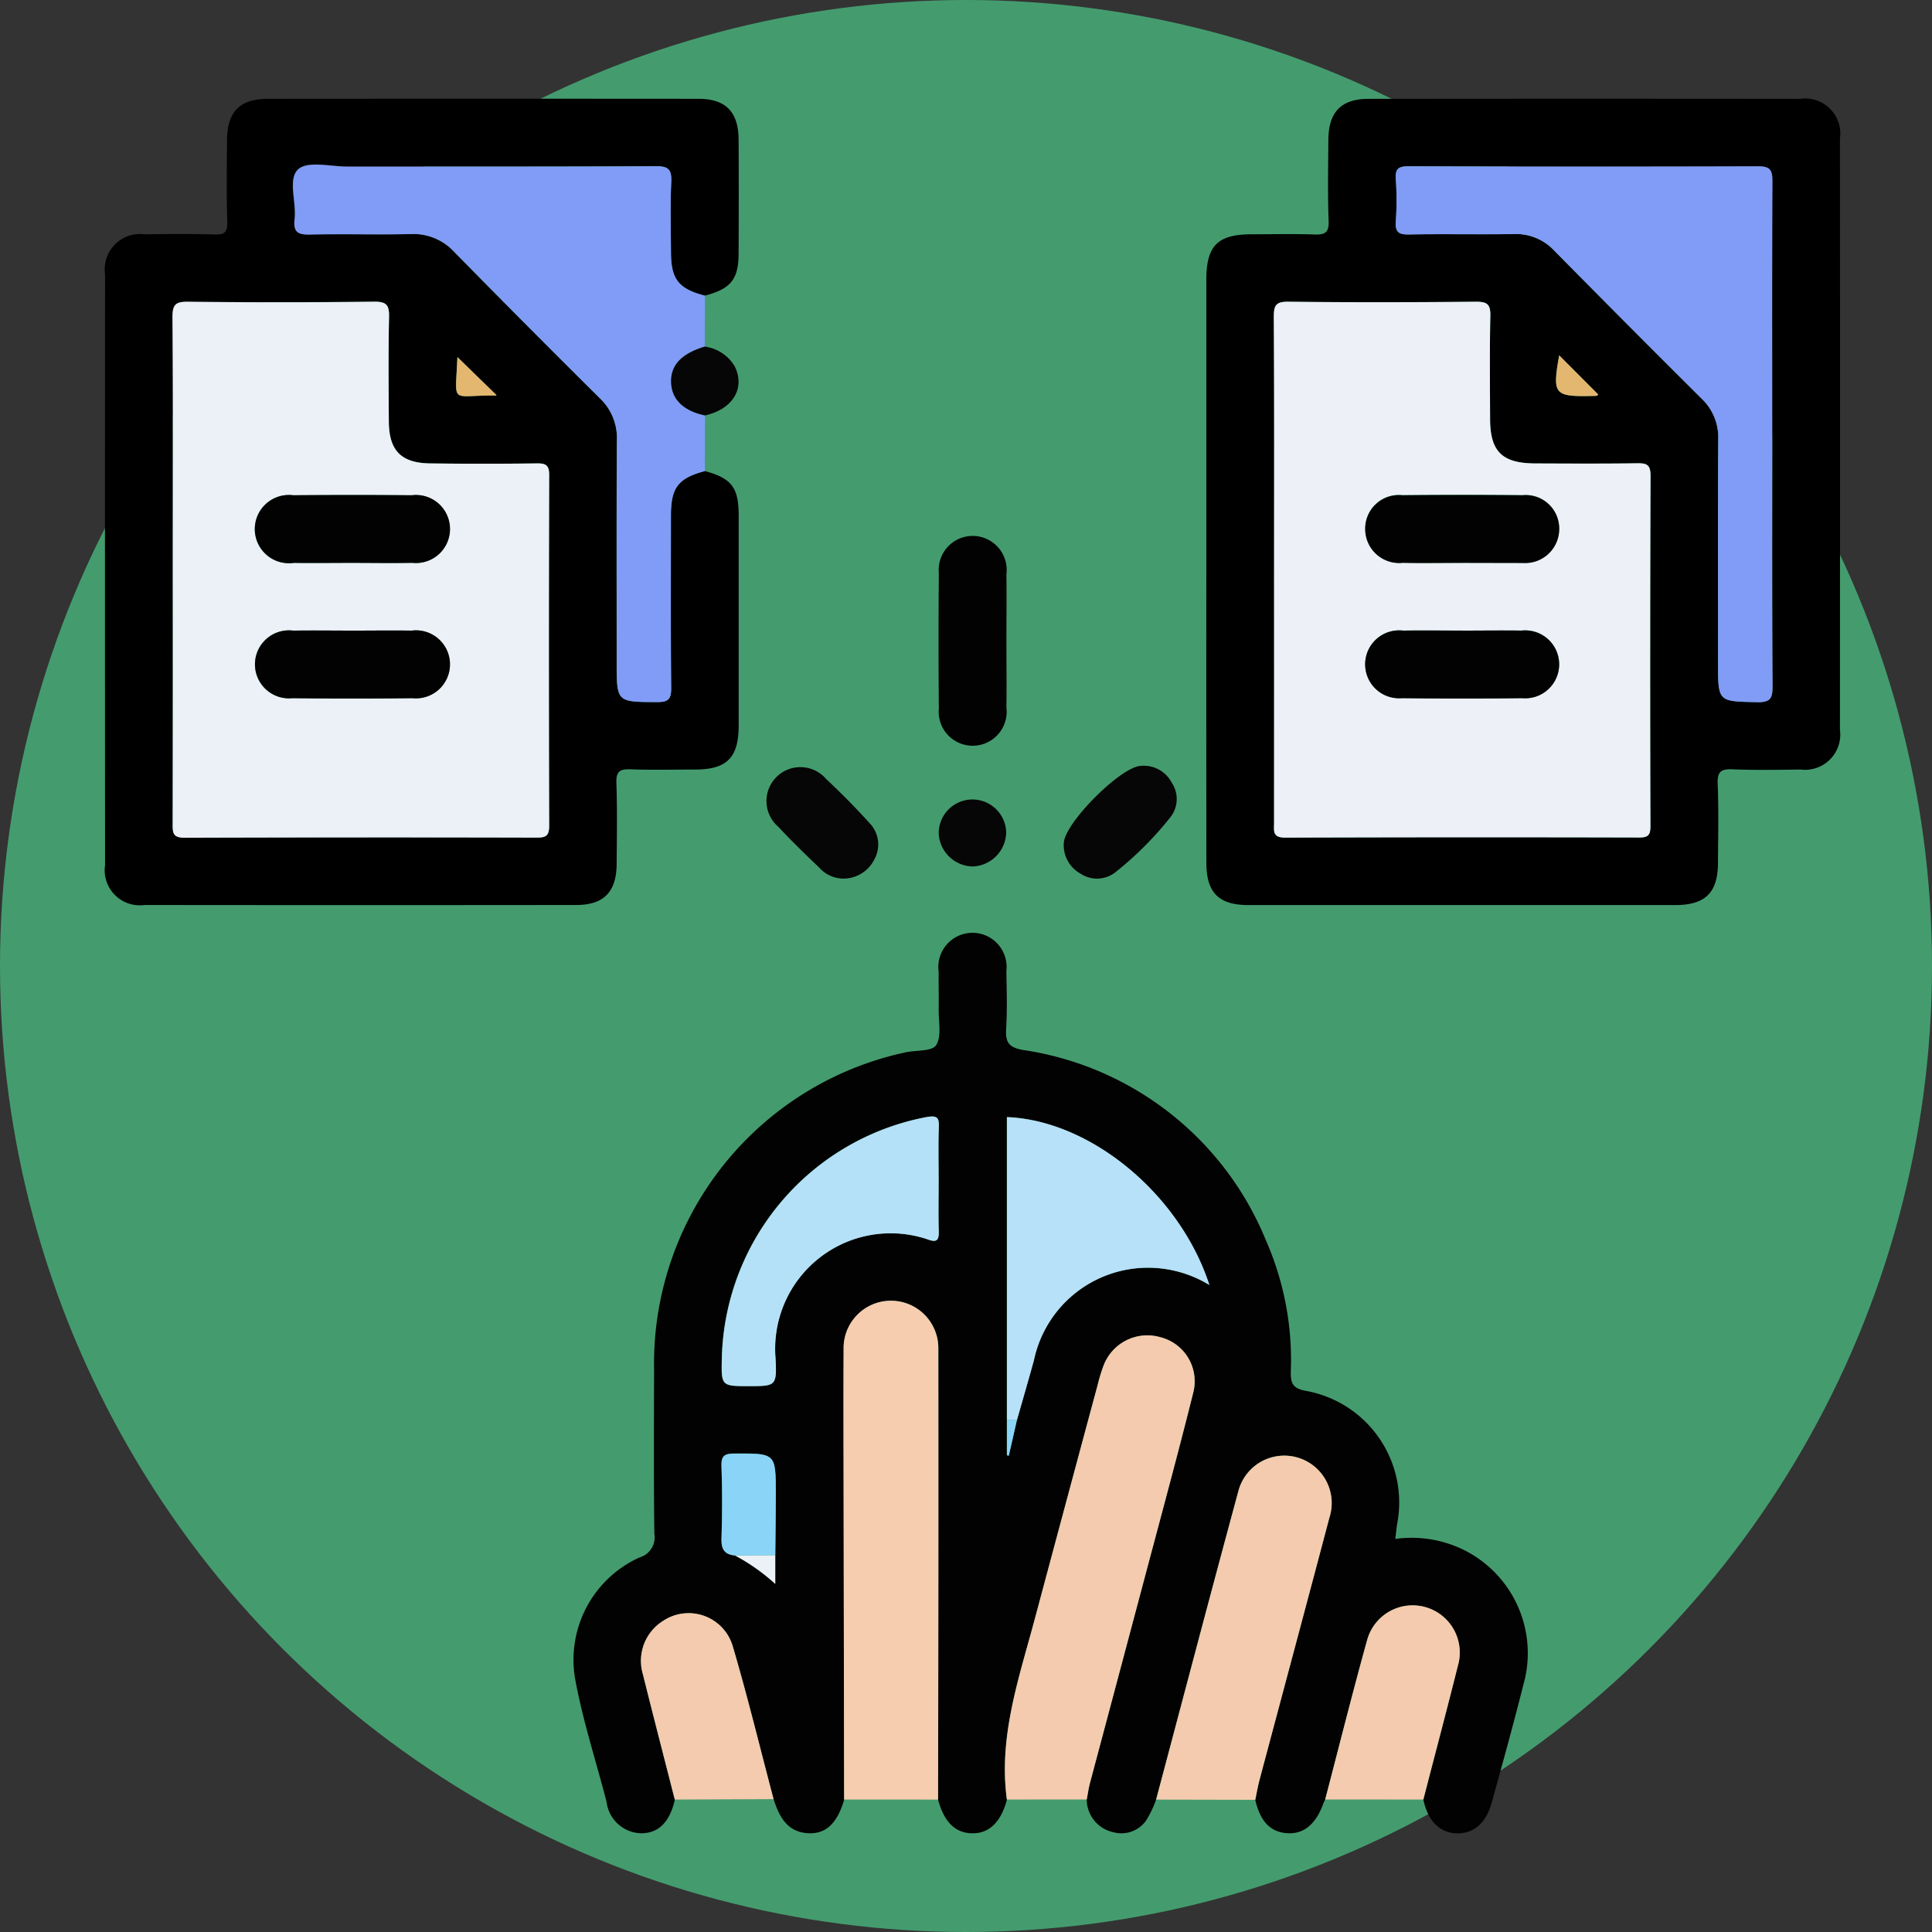 <svg xmlns="http://www.w3.org/2000/svg" width="92" height="92" viewBox="0 0 92 92">
  <rect x="0" y="0" width="92" height="92" fill="#333333" stroke="none"/>
  <g id="Grupo_974500" data-name="Grupo 974500" transform="translate(-743.379 -963.556)">
    <g id="Grupo_963195" data-name="Grupo 963195" transform="translate(308.379 -3377.444)">
      <circle id="Elipse_7706" data-name="Elipse 7706" cx="46" cy="46" r="46" transform="translate(435 4341)" fill="#449c6e"/>
      <g id="Grupo_980778" data-name="Grupo 980778" transform="translate(66.95 3451.177)">
        <path id="Trazado_640765" data-name="Trazado 640765" d="M477.852,1058.655c-.035.072-.075.142-.1.217-.358.973-.931,1.438-1.711,1.387-.8-.052-1.289-.562-1.521-1.592.068-.313.123-.63.2-.939,1.109-4.165,2.229-8.327,3.329-12.494a2.258,2.258,0,1,0-4.34-1.238c-1.324,4.881-2.61,9.773-3.91,14.661a5.041,5.041,0,0,1-.477,1,1.443,1.443,0,0,1-1.561.555,1.6,1.6,0,0,1-1.266-1.55c.05-.262.086-.528.154-.785q1.288-4.852,2.584-9.7c.79-2.976,1.6-5.947,2.345-8.934a2.164,2.164,0,0,0-1.591-2.6,2.227,2.227,0,0,0-2.685,1.343,7.716,7.716,0,0,0-.282.92q-1.5,5.584-3,11.17c-.752,2.814-1.731,5.595-1.326,8.588-.285,1.077-.86,1.625-1.677,1.6-.794-.023-1.318-.548-1.6-1.6q.011-10.758.013-21.515a2.255,2.255,0,1,0-4.509.08c-.017,2.417-.008,4.835,0,7.253q.009,7.091.024,14.181c-.319,1.087-.832,1.609-1.635,1.6-1.052-.016-1.449-.761-1.725-1.62-.642-2.429-1.234-4.873-1.945-7.282a2.19,2.19,0,0,0-3.327-1.2,2.237,2.237,0,0,0-.955,2.518c.5,2,1.014,3.99,1.523,5.984-.242,1.071-.774,1.6-1.608,1.6a1.7,1.7,0,0,1-1.643-1.493c-.5-1.945-1.13-3.859-1.493-5.838a5.348,5.348,0,0,1,3.068-5.807.987.987,0,0,0,.7-1.12c-.031-2.606-.019-5.214-.012-7.82a15.158,15.158,0,0,1,11.93-15.1c.516-.124,1.3-.04,1.5-.349.272-.425.112-1.133.122-1.72s-.007-1.183,0-1.774a1.626,1.626,0,1,1,3.223-.032c.017.914.045,1.83-.01,2.74-.039.639.112.892.809,1.014a14.832,14.832,0,0,1,11.565,9.073,14.135,14.135,0,0,1,1.182,6.2c-.015.594.071.851.765.967a5.4,5.4,0,0,1,4.309,6.266c-.043.233-.059.47-.1.776a5.636,5.636,0,0,1,3.455.623,5.491,5.491,0,0,1,2.642,6.331c-.469,1.871-.988,3.73-1.5,5.589-.272.988-.853,1.489-1.647,1.477-.826-.013-1.4-.581-1.613-1.608.55-2.124,1.114-4.246,1.645-6.375a2.245,2.245,0,1,0-4.319-1.227C479.15,1053.575,478.515,1056.119,477.852,1058.655Zm-28.1-11.619a9.393,9.393,0,0,1,1.908,1.349v-1.362c.008-.965.022-1.931.023-2.9,0-1.966,0-1.95-1.949-1.944-.473,0-.656.086-.636.609.044,1.152.038,2.308,0,3.461C449.088,1046.759,449.271,1047,449.757,1047.035Zm13.413-6.444c.27-.95.548-1.9.809-2.85a5.547,5.547,0,0,1,4.556-4.34,5.608,5.608,0,0,1,3.8.753c-1.413-4.342-5.666-7.838-9.641-7.994v16.1l.09.018Zm-3.727-11.486c0-.805-.017-1.611.007-2.416.014-.45,0-.642-.592-.532a11.977,11.977,0,0,0-9.735,11.435c-.034,1.374-.034,1.374,1.287,1.374,1.277,0,1.334,0,1.269-1.314a5.5,5.5,0,0,1,7.279-5.662c.407.148.5.006.492-.391C459.427,1030.769,459.443,1029.937,459.443,1029.1Z" transform="translate(-46.696 -83.141)" fill="#020202"/>
        <path id="Trazado_640766" data-name="Trazado 640766" d="M535.286,916.954q0-6.894,0-13.787c0-1.651.53-2.184,2.164-2.187.994,0,1.99-.026,2.983.01.5.018.7-.086.677-.643-.047-1.288-.022-2.579-.013-3.869.01-1.321.612-1.947,1.914-1.948q10.281-.011,20.564,0a1.67,1.67,0,0,1,1.883,1.9q.01,14.069,0,28.137a1.678,1.678,0,0,1-1.878,1.9c-1.075.015-2.152.034-3.225-.01-.543-.022-.742.093-.719.685.051,1.261.022,2.526.014,3.789-.008,1.4-.606,1.991-2.034,1.991q-10.161,0-20.322,0c-1.42,0-2.005-.591-2.006-2.019Q535.282,923.927,535.286,916.954Zm3.227-.031q0,6.047,0,12.094c0,.373-.086.7.535.695q8.427-.041,16.855-.006c.429,0,.532-.125.531-.54q-.02-8.345.005-16.69c0-.545-.2-.6-.651-.59-1.612.022-3.226.013-4.839.007-1.576-.005-2.145-.566-2.15-2.119-.005-1.64-.024-3.279.012-4.918.012-.538-.151-.667-.675-.663-2.984.026-5.968.031-8.951,0-.591-.006-.688.179-.684.719C538.525,908.914,538.514,912.918,538.514,916.923Zm23.72-6.365c0-4.031-.01-8.063.012-12.094,0-.537-.094-.729-.687-.726q-8.306.037-16.612,0c-.476,0-.675.088-.636.611a14.242,14.242,0,0,1,0,2.014c-.034.5.129.633.625.624,1.666-.032,3.333.008,5-.021a2.5,2.5,0,0,1,1.935.805q3.479,3.533,7,7.029a2.539,2.539,0,0,1,.794,1.939c-.021,3.547-.009,7.095-.009,10.643,0,1.87,0,1.837,1.867,1.875.642.013.731-.2.727-.771C562.223,918.513,562.234,914.535,562.234,910.558Zm-10.145-3.814c-.331,1.871-.246,1.978,1.6,1.934.1,0,.214.014.253-.073Z" transform="translate(-109.792)"/>
        <path id="Trazado_640767" data-name="Trazado 640767" d="M401.615,912.255c1.271.344,1.609.781,1.61,2.114q0,5,0,10c0,1.537-.561,2.1-2.086,2.1-1.021,0-2.044.027-3.064-.011-.507-.019-.692.1-.673.647.045,1.288.022,2.58.012,3.869-.01,1.321-.613,1.943-1.918,1.945q-10.281.011-20.564,0a1.67,1.67,0,0,1-1.879-1.9q-.01-14.069,0-28.137a1.679,1.679,0,0,1,1.882-1.9c1.1-.014,2.2-.027,3.306.008.478.016.65-.084.632-.606-.043-1.288-.02-2.58-.013-3.869.008-1.373.6-1.985,1.958-1.986q10.241-.008,20.483,0c1.309,0,1.913.621,1.921,1.942.01,1.8.007,3.6,0,5.4,0,1.255-.368,1.706-1.609,2.031-1.241-.321-1.608-.776-1.615-2.027-.006-1.129-.038-2.259.013-3.386.027-.6-.133-.757-.744-.754-4.893.028-9.786.014-14.679.018-.8,0-1.88-.281-2.335.125-.522.465-.081,1.568-.179,2.384-.077.644.192.743.763.729,1.585-.038,3.172.013,4.758-.024a2.643,2.643,0,0,1,2.081.847q3.444,3.512,6.939,6.974a2.621,2.621,0,0,1,.809,2.014c-.023,3.521-.01,7.042-.01,10.563,0,1.9,0,1.883,1.929,1.889.527,0,.67-.139.665-.666-.027-2.741-.015-5.483-.012-8.225C400,913.036,400.345,912.595,401.615,912.255Zm-25.337,4.694q0,6.047-.005,12.095c0,.414-.012.671.566.669q8.387-.038,16.775-.006c.44,0,.589-.094.587-.565q-.025-8.345,0-16.69c0-.478-.155-.571-.594-.564q-2.54.036-5.081,0c-1.37-.016-1.951-.612-1.96-1.979-.012-1.666-.026-3.333.01-5,.012-.552-.119-.727-.7-.721q-4.435.047-8.871,0c-.605-.007-.747.143-.743.744C376.293,908.94,376.279,912.944,376.279,916.949Zm13.553-10.121c-.092,2.341-.378,1.8,1.835,1.831.015,0,.03-.041.02-.026Z" transform="translate(0 -0.001)"/>
        <path id="Trazado_640768" data-name="Trazado 640768" d="M420.344,918.821c-1.271.34-1.614.781-1.615,2.111,0,2.742-.015,5.483.012,8.225,0,.527-.138.668-.665.666-1.929-.006-1.929.015-1.929-1.889,0-3.521-.013-7.042.01-10.563a2.621,2.621,0,0,0-.809-2.014q-3.493-3.464-6.939-6.974a2.642,2.642,0,0,0-2.081-.847c-1.586.037-3.173-.014-4.758.024-.571.014-.839-.086-.763-.729.1-.816-.343-1.919.179-2.384.455-.405,1.532-.124,2.335-.125,4.893,0,9.786.01,14.679-.018.611,0,.771.154.744.753-.051,1.127-.02,2.257-.013,3.386.007,1.252.374,1.706,1.615,2.027q0,1.212-.007,2.424c-1.1.334-1.625.889-1.6,1.694s.58,1.363,1.611,1.583Q420.345,917.5,420.344,918.821Z" transform="translate(-18.728 -6.566)" fill="#809cf6"/>
        <path id="Trazado_640769" data-name="Trazado 640769" d="M481.869,1095.344q-.012-7.09-.024-14.181c0-2.417-.012-4.835,0-7.252a2.255,2.255,0,1,1,4.509-.08q.016,10.757-.013,21.515Z" transform="translate(-73.623 -119.829)" fill="#f6cdaf"/>
        <path id="Trazado_640770" data-name="Trazado 640770" d="M505.71,1098.788c-.406-2.993.573-5.774,1.326-8.588q1.494-5.587,3-11.17a7.724,7.724,0,0,1,.282-.92,2.227,2.227,0,0,1,2.685-1.343,2.164,2.164,0,0,1,1.591,2.6c-.745,2.987-1.555,5.958-2.345,8.934q-1.288,4.853-2.584,9.7c-.069.257-.1.523-.154.784Z" transform="translate(-89.713 -123.273)" fill="#f4cbae"/>
        <path id="Trazado_640771" data-name="Trazado 640771" d="M527.894,1110.8c1.3-4.888,2.586-9.78,3.91-14.661a2.258,2.258,0,1,1,4.34,1.238c-1.1,4.167-2.22,8.329-3.329,12.494-.082.309-.137.626-.2.939Z" transform="translate(-104.79 -135.282)" fill="#f4cbae"/>
        <path id="Trazado_640772" data-name="Trazado 640772" d="M552.8,1125.718c.663-2.536,1.3-5.079,2-7.6a2.245,2.245,0,1,1,4.319,1.227c-.532,2.129-1.1,4.25-1.645,6.375Z" transform="translate(-121.646 -150.205)" fill="#f4cbae"/>
        <path id="Trazado_640773" data-name="Trazado 640773" d="M453.63,1126.508c-.509-1.995-1.026-3.987-1.523-5.984a2.237,2.237,0,0,1,.955-2.518,2.19,2.19,0,0,1,3.327,1.2c.711,2.409,1.3,4.853,1.945,7.282Z" transform="translate(-53.447 -150.992)" fill="#f4cbae"/>
        <path id="Trazado_640774" data-name="Trazado 640774" d="M499.062,963.975c0,1.046.015,2.092,0,3.137a1.619,1.619,0,1,1-3.218.035q-.029-3.218,0-6.436a1.619,1.619,0,1,1,3.218.045C499.076,961.829,499.062,962.9,499.062,963.975Z" transform="translate(-83.087 -43.593)" fill="#020202"/>
        <path id="Trazado_640775" data-name="Trazado 640775" d="M514.289,996.461c.046-.95,2.7-3.614,3.657-3.665a1.5,1.5,0,0,1,1.474.786,1.4,1.4,0,0,1-.059,1.662,16.163,16.163,0,0,1-2.608,2.61,1.415,1.415,0,0,1-1.663.076A1.544,1.544,0,0,1,514.289,996.461Z" transform="translate(-95.581 -66.502)" fill="#060606"/>
        <path id="Trazado_640776" data-name="Trazado 640776" d="M474.016,998.29a1.573,1.573,0,0,1-1.029-.528c-.659-.629-1.314-1.264-1.934-1.93a1.615,1.615,0,1,1,2.268-2.287c.722.677,1.421,1.384,2.084,2.119a1.461,1.461,0,0,1,.216,1.723A1.643,1.643,0,0,1,474.016,998.29Z" transform="translate(-65.938 -66.635)" fill="#060606"/>
        <path id="Trazado_640777" data-name="Trazado 640777" d="M497.5,1000.944a1.652,1.652,0,0,1-1.626-1.561,1.606,1.606,0,1,1,3.213-.043A1.657,1.657,0,0,1,497.5,1000.944Z" transform="translate(-83.123 -69.861)" fill="#060606"/>
        <path id="Trazado_640778" data-name="Trazado 640778" d="M458.05,934.316c-1.031-.22-1.589-.767-1.611-1.583s.5-1.361,1.6-1.694a1.958,1.958,0,0,1,1.417.917C459.995,933,459.383,934.028,458.05,934.316Z" transform="translate(-56.432 -24.711)" fill="#060606"/>
        <path id="Trazado_640779" data-name="Trazado 640779" d="M505.919,1058.966v-14.423c3.975.156,8.229,3.652,9.641,7.994a5.607,5.607,0,0,0-3.8-.753,5.547,5.547,0,0,0-4.556,4.34c-.262.952-.539,1.9-.809,2.85Z" transform="translate(-89.918 -101.524)" fill="#b6e1f9"/>
        <path id="Trazado_640780" data-name="Trazado 640780" d="M474.23,1047.42c0,.832-.017,1.665.007,2.5.011.4-.085.539-.492.391a5.5,5.5,0,0,0-7.279,5.661c.065,1.311.008,1.314-1.269,1.314-1.321,0-1.321,0-1.287-1.374a11.977,11.977,0,0,1,9.736-11.435c.593-.11.605.082.592.532C474.213,1045.809,474.23,1046.615,474.23,1047.42Z" transform="translate(-61.483 -101.456)" fill="#b5e1f8"/>
        <path id="Trazado_640781" data-name="Trazado 640781" d="M464.516,1098.96c-.485-.039-.668-.277-.652-.784.037-1.153.042-2.309,0-3.461-.02-.523.163-.607.636-.609,1.95-.006,1.953-.022,1.949,1.944,0,.966-.015,1.931-.023,2.9Z" transform="translate(-61.455 -135.066)" fill="#8ad4f8"/>
        <path id="Trazado_640782" data-name="Trazado 640782" d="M465.888,1109.1l1.908-.013v1.362A9.393,9.393,0,0,0,465.888,1109.1Z" transform="translate(-62.828 -145.201)" fill="#ecf0f7"/>
        <path id="Trazado_640783" data-name="Trazado 640783" d="M505.919,1089.16l.473.009-.382,1.689-.091-.018Z" transform="translate(-89.918 -131.719)" fill="#8ad4f8"/>
        <path id="Trazado_640784" data-name="Trazado 640784" d="M545.245,937.159c0-4,.011-8.009-.013-12.013,0-.54.094-.725.684-.719,2.983.034,5.968.029,8.951,0,.524,0,.686.125.675.663-.036,1.639-.017,3.278-.012,4.918,0,1.553.573,2.114,2.15,2.119,1.613.006,3.226.015,4.839-.007.448-.006.654.045.651.59q-.034,8.345-.005,16.69c0,.414-.1.541-.531.54q-8.427-.022-16.855.006c-.621,0-.536-.322-.535-.695Q545.247,943.206,545.245,937.159Zm8.947-.3h2.74c.054,0,.108,0,.161,0a1.62,1.62,0,0,0,1.727-1.624,1.593,1.593,0,0,0-1.747-1.6q-2.86-.031-5.721,0a1.6,1.6,0,0,0-1.77,1.577,1.618,1.618,0,0,0,1.79,1.641C552.311,936.879,553.252,936.863,554.192,936.863Zm.016,3.225c-.94,0-1.88-.013-2.82,0a1.617,1.617,0,1,0-.052,3.217q2.86.035,5.721,0a1.617,1.617,0,1,0-.028-3.218C556.089,940.074,555.148,940.088,554.208,940.088Z" transform="translate(-116.524 -20.236)" fill="#edf0f7"/>
        <path id="Trazado_640785" data-name="Trazado 640785" d="M581.119,917.287c0,3.977-.011,7.955.013,11.932,0,.567-.085.784-.727.771-1.867-.038-1.867,0-1.867-1.875,0-3.548-.012-7.1.009-10.643a2.539,2.539,0,0,0-.794-1.939q-3.517-3.5-7-7.03a2.5,2.5,0,0,0-1.935-.805c-1.666.029-3.333-.011-5,.021-.5.009-.659-.12-.625-.624a14.235,14.235,0,0,0,0-2.014c-.039-.523.16-.613.636-.611q8.306.024,16.612,0c.593,0,.69.189.687.726C581.109,909.224,581.119,913.255,581.119,917.287Z" transform="translate(-128.677 -6.729)" fill="#809cf6"/>
        <path id="Trazado_640786" data-name="Trazado 640786" d="M586.954,932.325l1.858,1.861c-.039.087-.151.071-.253.073C586.708,934.3,586.623,934.2,586.954,932.325Z" transform="translate(-144.657 -25.581)" fill="#e3b770"/>
        <path id="Trazado_640787" data-name="Trazado 640787" d="M383.005,937.183c0-4,.015-8.009-.016-12.013,0-.6.138-.752.743-.744q4.435.053,8.871,0c.58-.006.712.168.7.721-.036,1.665-.022,3.332-.01,5,.009,1.367.59,1.962,1.96,1.979q2.54.031,5.081,0c.44-.006.6.086.594.564q-.026,8.345,0,16.69c0,.471-.147.567-.587.565q-8.388-.021-16.775.006c-.577,0-.567-.254-.566-.668Q383.014,943.231,383.005,937.183Zm8.5-.322c.967,0,1.934.017,2.9,0a1.62,1.62,0,1,0-.025-3.218q-2.82-.025-5.641,0a1.625,1.625,0,1,0,.025,3.22C389.682,936.874,390.6,936.862,391.509,936.861Zm.127,3.226c-.967,0-1.934-.013-2.9,0a1.619,1.619,0,1,0-.038,3.218q2.86.033,5.721,0a1.62,1.62,0,1,0-.043-3.218C393.463,940.074,392.549,940.087,391.636,940.087Z" transform="translate(-6.727 -20.235)" fill="#ecf0f7"/>
        <path id="Trazado_640788" data-name="Trazado 640788" d="M424.83,932.583l1.855,1.805c.01-.015-.005.027-.02.026C424.451,934.383,424.737,934.924,424.83,932.583Z" transform="translate(-34.998 -25.756)" fill="#e3b770"/>
        <path id="Trazado_640789" data-name="Trazado 640789" d="M563.3,956.122c-.94,0-1.881.016-2.82,0a1.618,1.618,0,0,1-1.789-1.641,1.6,1.6,0,0,1,1.769-1.577q2.86-.028,5.721,0a1.593,1.593,0,0,1,1.747,1.6,1.62,1.62,0,0,1-1.727,1.624c-.053,0-.107,0-.161,0Z" transform="translate(-125.63 -39.496)" fill="#020202"/>
        <path id="Trazado_640790" data-name="Trazado 640790" d="M563.315,972.865c.94,0,1.88-.014,2.82,0a1.617,1.617,0,1,1,.028,3.218q-2.86.033-5.721,0a1.617,1.617,0,1,1,.052-3.217C561.434,972.852,562.375,972.865,563.315,972.865Z" transform="translate(-125.63 -53.013)" fill="#020202"/>
        <path id="Trazado_640791" data-name="Trazado 640791" d="M399.723,956.125c-.913,0-1.827.013-2.74,0a1.625,1.625,0,1,1-.025-3.22q2.821-.023,5.641,0a1.62,1.62,0,1,1,.025,3.218C401.657,956.142,400.689,956.125,399.723,956.125Z" transform="translate(-14.94 -39.499)" fill="#020202"/>
        <path id="Trazado_640792" data-name="Trazado 640792" d="M399.85,972.866c.913,0,1.827-.013,2.74,0a1.62,1.62,0,1,1,.043,3.218q-2.86.033-5.721,0a1.619,1.619,0,1,1,.037-3.218C397.915,972.852,398.883,972.866,399.85,972.866Z" transform="translate(-14.94 -53.014)" fill="#020202"/>
      </g>
    </g>
  </g>
</svg>
